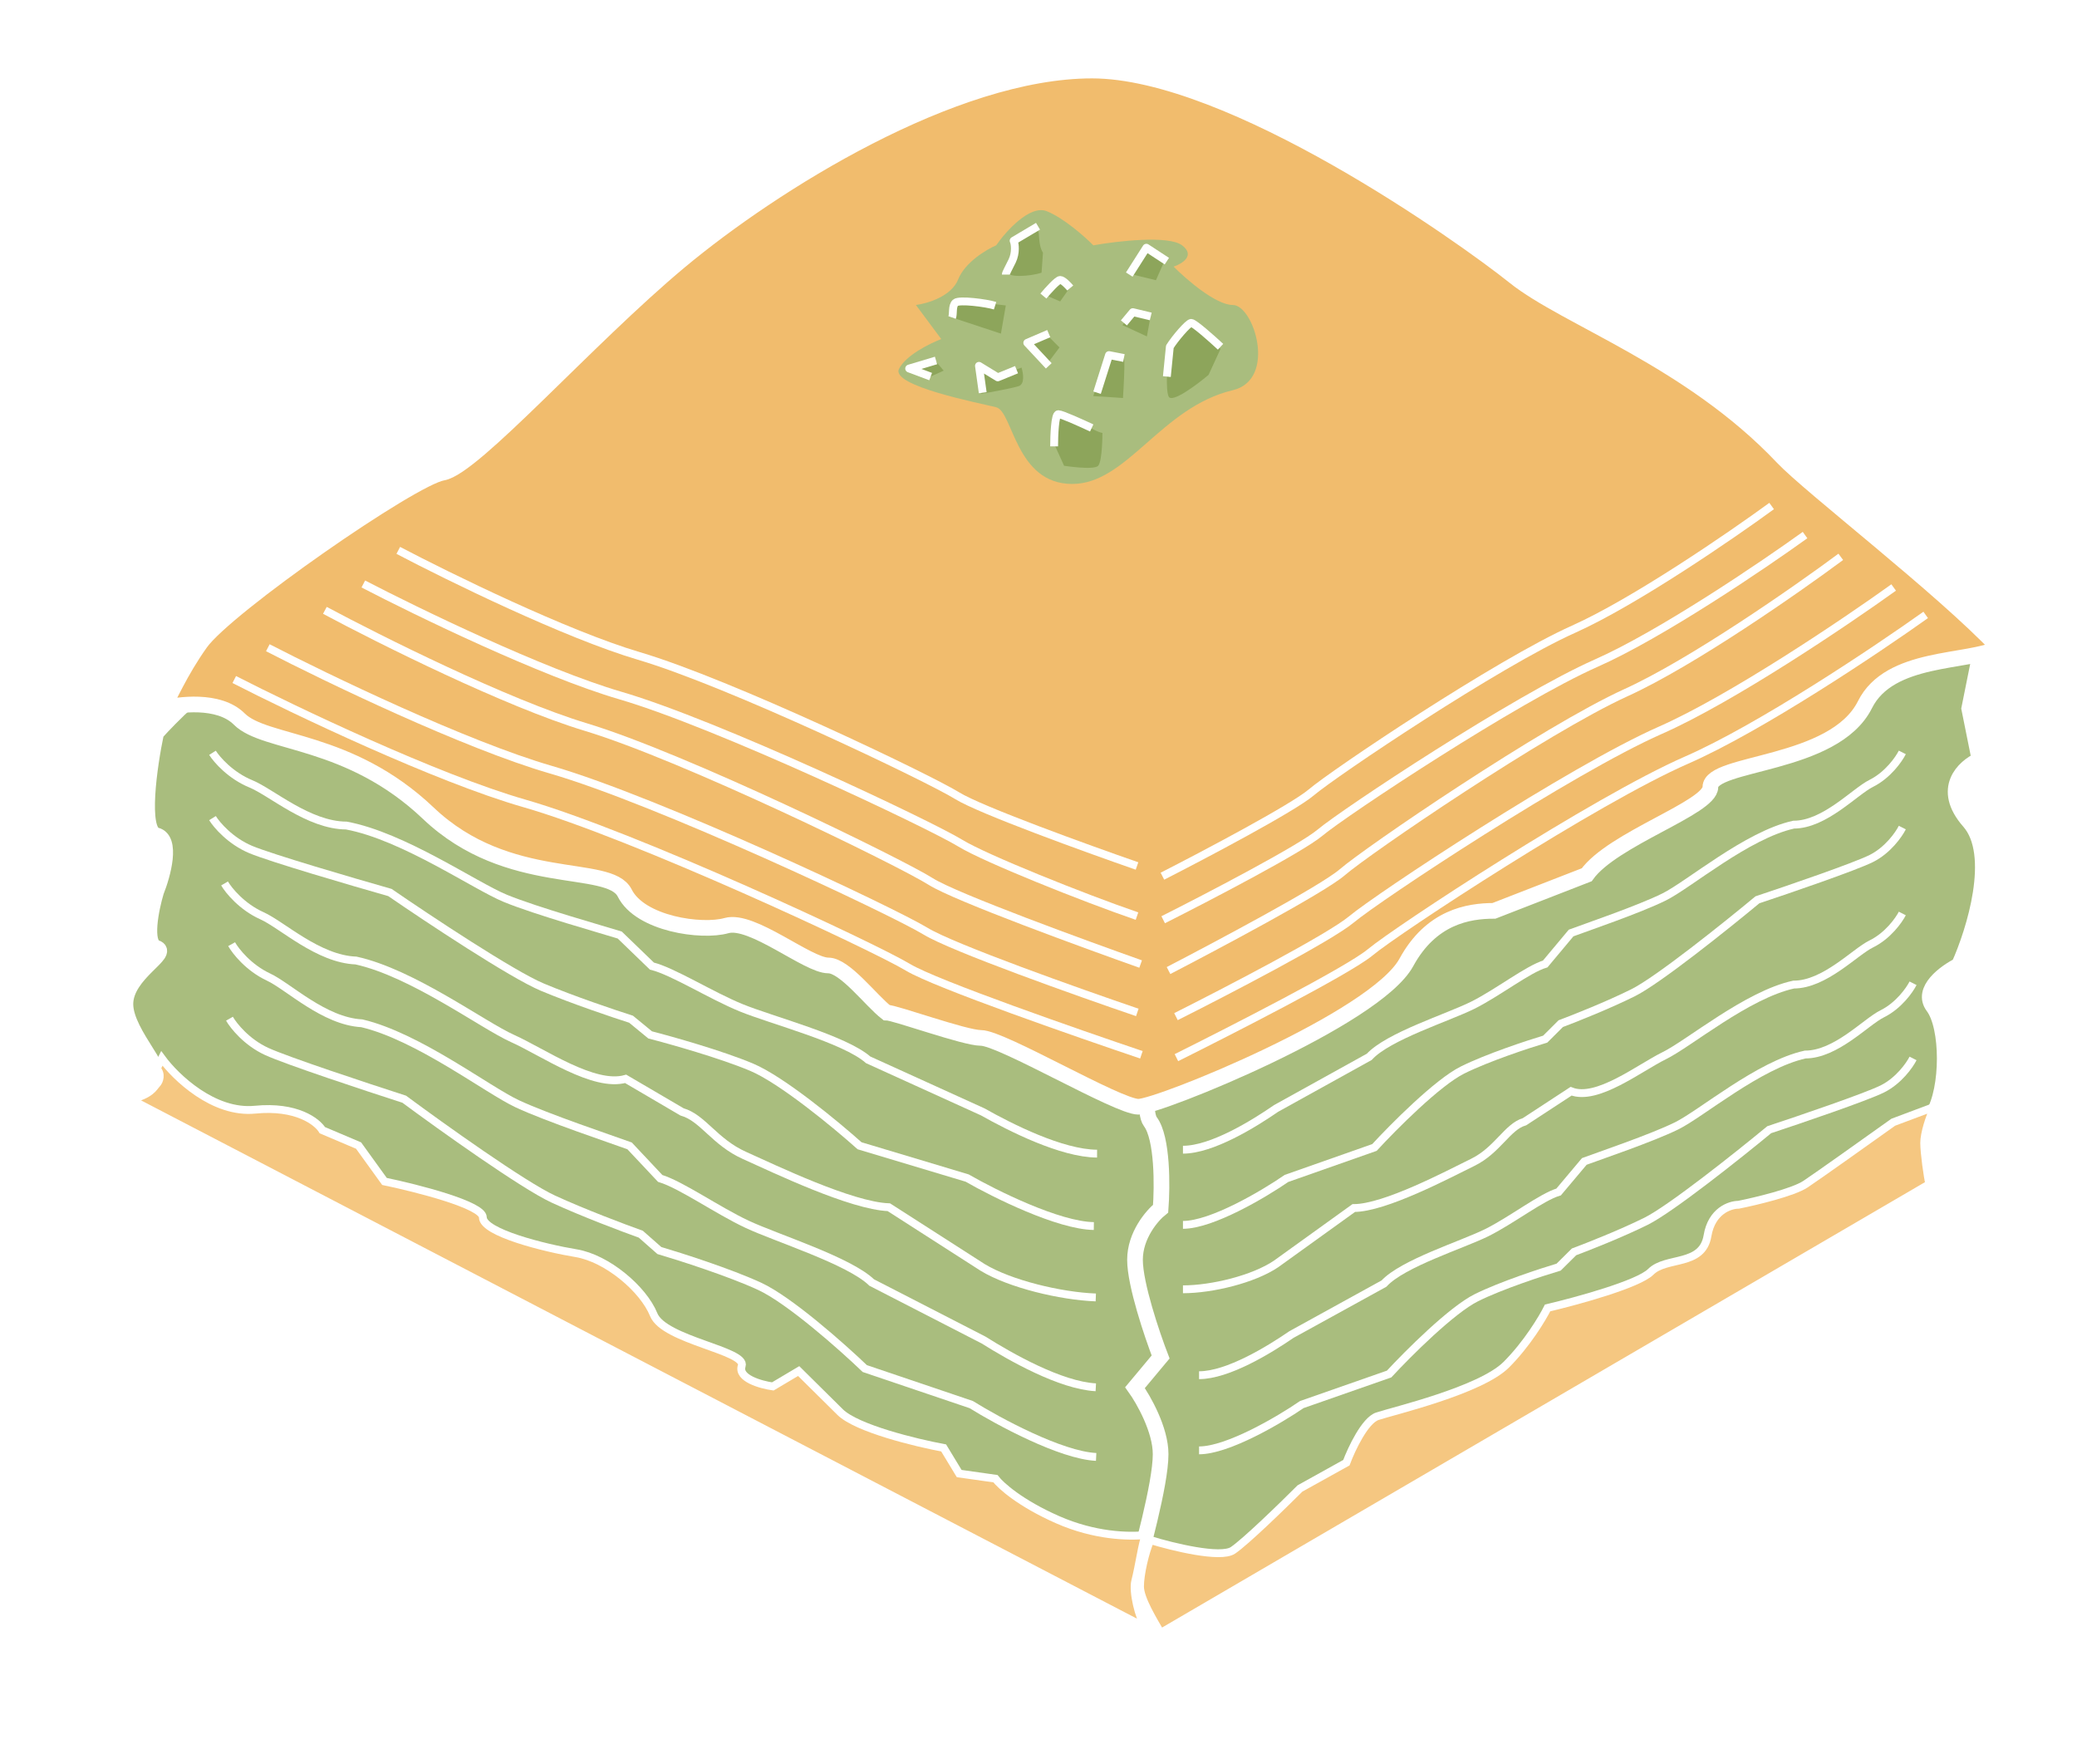<svg width="265" height="225" viewBox="0 0 265 225" fill="none" xmlns="http://www.w3.org/2000/svg">
<g filter="url(#filter0_d_39_234)">
<path d="M140.55 214.026V126.704L248.95 69.531L260.318 81.2L258.893 88.31L259.688 92.276C260.056 94.113 258.933 95.873 257.834 97.391C256.735 98.911 256.428 101.142 258.893 103.952C262.712 108.305 259.876 118.21 257.751 123.21C257.571 123.634 257.239 123.966 256.841 124.198C254.926 125.312 252.367 127.506 253.902 129.548C256.041 132.392 256.041 140.924 253.902 144.479C252.573 146.688 252.879 149.9 253.416 152.112C253.646 153.057 253.29 154.081 252.451 154.574L149.12 215.315C147.337 216.363 145.139 216.419 143.305 215.462L140.55 214.026Z" fill="white"/>
<path d="M8.251 91.693C10.14 89.569 14.91 84.755 18.878 82.49L145.692 121.427C147.109 128.506 143.992 143.232 145.692 145.497C147.393 147.763 147.346 154.465 147.109 157.532C145.929 158.476 143.567 161.214 143.567 164.612C143.567 168.01 145.929 174.995 147.109 178.063L143.567 182.311C144.748 183.962 147.109 188.116 147.109 191.514C147.109 195.762 144.276 205.673 143.567 208.505C143.278 209.659 143.548 211.32 144.069 212.921C144.399 213.934 143.03 215.322 142.086 214.828L8.174 144.847C6.61 144.03 6.735 141.544 8.207 140.571C8.221 140.561 8.236 140.551 8.251 140.542C10.376 139.126 4 133.462 4 129.214C4 124.967 10.376 122.135 8.251 121.427C6.55 120.861 7.542 115.999 8.251 113.639C9.195 111.28 10.518 106.418 8.251 105.852C5.984 105.286 7.306 96.177 8.251 91.693Z" fill="white"/>
<path d="M80.639 26.402C93.462 15.699 118.394 3.66895e-05 137.627 0C156.86 -3.66893e-05 188.916 22.834 196.039 28.543C203.163 34.252 220.259 39.96 233.081 53.518C236.942 57.599 252.483 72.875 260.318 81.2C256.044 83.341 247.898 80.919 244.479 87.769C240.205 96.332 223.109 95.619 223.109 99.187C223.109 102.041 209.574 106.322 206.012 111.317L193.19 116.312C189.628 116.312 184.499 117.169 181.08 123.448C176.806 131.297 146.887 143.428 144.038 143.428C141.189 143.428 125.126 133.9 122.276 133.9C119.997 133.9 110.396 130.389 109.209 130.389C107.072 128.724 103.447 123.87 101.168 123.87C98.318 123.87 90.614 117.35 87.095 118.353C83.671 119.33 75.16 118.121 73.023 113.84C70.886 109.558 56.94 113.338 45.883 102.807C34.904 92.349 23.311 93.336 19.749 89.768C16.9 86.914 10.261 91.192 8.251 91.693C8.963 90.504 11.542 83.203 14.391 79.207C17.953 74.212 43.597 56.372 47.871 55.659C52.145 54.945 67.817 37.106 80.639 26.402Z" fill="white"/>
<path d="M157.098 204.833C155.387 205.975 148.778 204.357 145.687 203.405C144.974 205.071 144.261 208.117 144.261 209.831C144.261 211.544 146.049 214.334 147 216L253.179 153.721C252.942 152.769 252.668 149.854 252.668 148.426C252.668 147.149 253.381 144.856 254.095 143.428L248.389 145.57C245.061 147.95 237.976 152.996 236.264 154.138C234.553 155.281 229.37 156.518 226.993 156.994C225.804 156.994 223.284 157.851 222.713 161.278C222 165.562 217.008 164.134 214.868 166.276C213.156 167.99 204.646 170.322 200.604 171.274C199.891 172.702 197.751 176.272 194.898 179.128C191.332 182.698 179.208 185.554 177.068 186.268C175.357 186.84 173.502 190.791 172.789 192.695L166.37 196.265C163.993 198.645 158.81 203.69 157.098 204.833Z" fill="white"/>
<path d="M143.598 209.096C143.24 210.514 144.075 214.095 145.029 215.514L7.5 143C10.363 142.291 7.916 140.688 8.321 140.287C8.726 139.885 9.037 138.868 8.321 138.158L9.037 136.74C10.945 139.341 16.194 144.401 21.92 143.833C27.646 143.266 30.509 145.489 31.225 146.671L36.235 148.799L39.814 153.765C44.347 154.71 53.413 157.028 53.413 158.73C53.413 160.858 62.002 162.986 66.297 163.696C70.591 164.405 75.601 168.661 77.033 172.208C78.464 175.755 89.916 177.174 89.201 179.302C88.628 181.004 91.825 181.903 93.495 182.139L97.074 180.011L102.8 185.686C105.09 187.956 113.298 189.943 117.115 190.652L119.262 194.199L124.272 194.908C124.988 195.854 127.708 198.313 132.861 200.583C138.015 202.853 142.643 202.948 145.029 202.711C144.552 203.893 144.17 206.826 143.598 209.096Z" fill="white"/>
<path d="M131.386 19.473C129.049 18.53 125.74 22.226 124.377 24.192C123.014 24.782 120.055 26.551 119.12 28.911C118.186 31.27 114.837 32.253 113.28 32.45L116.784 37.168C115.227 37.758 111.878 39.41 110.944 41.297C109.775 43.657 122.041 46.016 124.377 46.606C126.713 47.195 127.032 57.223 134.89 57.223C142.483 57.223 147.155 46.606 157.084 44.246C163.234 42.785 160.005 32.45 157.084 32.45C154.748 32.45 150.66 28.911 148.908 27.141C150.076 26.748 151.945 25.608 150.076 24.192C148.207 22.776 141.12 23.602 137.81 24.192C136.642 23.012 133.722 20.417 131.386 19.473Z" fill="white"/>
<path d="M119.636 31.956C118.556 31.956 118.287 33.442 118.287 34.185L125.033 36.414L125.708 32.513C124.134 32.327 120.715 31.956 119.636 31.956Z" fill="white"/>
<path d="M142.083 40.055C142.011 39.127 140.448 39.014 139.675 39.073L137.803 45.057L141.905 45.325C141.994 43.955 142.154 40.984 142.083 40.055Z" fill="white"/>
<path d="M127.485 43.685C128.37 43.398 128.115 41.849 127.877 41.111L124.565 42.388L121.629 40.684L122.327 44.741C123.678 44.508 126.6 43.971 127.485 43.685Z" fill="white"/>
<path d="M133.763 47.562C132.82 47.562 131.996 50.808 132.585 52.107L133.763 54.705C133.763 54.705 137.887 55.354 138.477 54.705C139.066 54.055 139.066 50.159 139.066 50.159C137.691 49.943 134.706 47.562 133.763 47.562Z" fill="white"/>
<path d="M150.976 34.928C150.534 34.928 148.951 37.327 148.215 38.526C148.031 40.325 147.774 44.163 148.215 45.122C148.657 46.081 152.08 43.523 153.736 42.124L155.393 38.526C154.104 37.327 151.417 34.928 150.976 34.928Z" fill="white"/>
<path d="M130.103 22.15C129.749 22.034 127.927 23.322 127.06 23.98C126.917 26.757 126.475 26.613 126.06 27.889C125.812 28.65 129 28.536 130.65 27.977L130.844 25.216C130.09 24.028 130.456 22.265 130.103 22.15Z" fill="white"/>
<path d="M134.613 29.974C134.459 29.643 133.964 28.983 133.222 28.983L130.903 30.965L133.222 31.955L134.613 29.974Z" fill="white"/>
<path d="M131.221 36.414L128.676 37.688L131.221 40.873L133.129 38.325L131.221 36.414Z" fill="white"/>
<path d="M143.391 33.157L141.832 35.241L145.213 36.802L145.732 33.937L143.391 33.157Z" fill="white"/>
<path d="M147.661 26.304L145.304 24.295L143.045 28.19L146.461 29.023L147.661 26.304Z" fill="white"/>
<path d="M117.123 41.537L116.013 40.23L112.99 41.297L115.298 42.362L117.123 41.537Z" fill="white"/>
</g>
<path d="M142.027 206.379V125.778L242.697 72.699L252.566 83.839L251.25 90.392L252.566 96.945C250.592 97.818 247.566 100.614 251.25 104.808C254.935 109.002 251.908 118.788 249.934 123.156C248.18 124.03 245.065 126.302 246.644 128.399C248.618 131.02 248.618 138.883 246.644 142.16C245.065 144.781 245.986 148.931 246.644 150.679L147.291 209L142.027 206.379Z" fill="#A9BD7E" stroke="white" stroke-width="2"/>
<path d="M19.923 93.51C21.667 91.552 26.07 87.115 29.731 85.027L146.773 120.914C148.081 127.439 145.204 141.011 146.773 143.099C148.343 145.187 148.299 151.364 148.081 154.191C146.991 155.061 144.812 157.584 144.812 160.716C144.812 163.848 146.991 170.286 148.081 173.113L144.812 177.028C145.902 178.551 148.081 182.379 148.081 185.51C148.081 189.425 145.466 198.56 144.812 201.17C144.289 203.258 146.773 207.26 148.081 209L16 140.489C16.654 140.271 18.354 139.575 19.923 138.531C21.885 137.226 16 132.006 16 128.092C16 124.177 21.885 121.567 19.923 120.914C18.354 120.392 19.269 115.912 19.923 113.737C20.795 111.562 22.016 107.081 19.923 106.559C17.831 106.037 19.051 97.642 19.923 93.51Z" fill="#A9BD7E" stroke="white" stroke-width="2"/>
<path d="M86.733 33.334C98.567 23.469 121.578 9 139.33 9C157.081 9 186.666 30.045 193.241 35.307C199.815 40.568 215.594 45.83 227.428 58.325C230.991 62.087 247.809 74.986 255.041 82.659C251.096 84.632 241.103 83.58 237.947 89.894C234.003 97.785 218.224 97.128 218.224 100.416C218.224 103.047 205.732 106.993 202.445 111.597L190.611 116.2C187.324 116.2 182.59 116.989 179.434 122.777C175.489 130.011 147.876 141.192 145.247 141.192C142.617 141.192 127.792 132.41 125.162 132.41C123.058 132.41 114.197 129.174 113.102 129.174C111.129 127.64 107.784 123.166 105.68 123.166C103.05 123.166 95.939 117.157 92.692 118.081C89.531 118.981 81.676 117.867 79.704 113.921C77.732 109.975 64.861 113.459 54.656 103.753C44.523 94.115 33.823 95.024 30.535 91.735C27.906 89.105 22.65 89.887 20.794 90.349C21.452 89.253 22.96 85.684 25.59 82.001C28.878 77.398 52.546 60.956 56.49 60.298C60.435 59.641 74.899 43.199 86.733 33.334Z" fill="#F1BC6D" stroke="white" stroke-width="2"/>
<path d="M157.3 197.786C155.721 198.839 149.621 197.347 146.769 196.47C146.11 198.005 145.452 200.813 145.452 202.392C145.452 203.972 147.207 206.78 148.085 208.315L246.164 151.063C245.944 150.185 245.505 147.114 245.505 145.798C245.505 144.621 246.164 142.508 246.822 141.192L241.556 143.166C238.484 145.36 231.946 150.01 230.366 151.063C228.786 152.116 224.003 153.256 221.809 153.695C220.711 153.695 218.386 154.485 217.859 157.644C217.201 161.592 212.593 160.276 210.618 162.25C209.039 163.829 201.184 165.979 197.453 166.857C196.795 168.173 194.82 171.463 192.187 174.095C188.896 177.386 177.706 180.018 175.731 180.676C174.152 181.203 172.44 184.844 171.782 186.599L165.858 189.889C163.663 192.083 158.88 196.733 157.3 197.786Z" fill="#F5C781" stroke="white"/>
<path d="M144.84 201.715C144.51 203.022 145.281 206.323 146.161 207.63L16.685 140.258C19.327 139.604 19.614 138.666 19.988 138.296C20.362 137.927 20.648 136.989 19.988 136.335L20.648 135.027C22.41 137.425 27.254 142.088 32.539 141.565C37.824 141.042 40.466 143.091 41.127 144.181L45.751 146.142L49.054 150.719C53.238 151.59 61.605 153.726 61.605 155.295C61.605 157.257 69.532 159.218 73.496 159.872C77.46 160.526 82.084 164.448 83.405 167.717C84.726 170.986 95.296 172.294 94.635 174.255C94.106 175.824 97.057 176.653 98.599 176.87L101.901 174.909L107.186 180.139C109.3 182.232 116.875 184.062 120.398 184.716L122.38 187.985L127.004 188.639C127.665 189.511 130.175 191.777 134.931 193.869C139.687 195.961 143.959 196.049 146.161 195.831C145.721 196.92 145.369 199.623 144.84 201.715Z" fill="#F5C781" stroke="white"/>
<path d="M152.986 185.027C156.656 185.027 163.254 181.131 166.094 179.183L177.235 175.287C179.638 172.69 185.23 167.105 188.376 165.547C191.522 163.988 196.677 162.3 198.862 161.651L200.828 159.703C202.576 159.053 206.857 157.365 210.003 155.807C213.149 154.248 221.8 147.365 225.732 144.118C229.664 142.82 238.053 139.962 240.15 138.924C242.247 137.885 243.645 135.893 244.082 135.027" stroke="white"/>
<path d="M150.932 156.26C154.629 156.26 161.276 152.311 164.137 150.336L175.362 146.387C177.783 143.754 183.418 138.093 186.587 136.513C189.757 134.933 194.951 133.222 197.152 132.563L199.133 130.589C200.894 129.93 205.208 128.219 208.377 126.639C211.546 125.059 220.262 118.082 224.224 114.791C228.186 113.474 236.638 110.578 238.751 109.525C240.864 108.472 242.272 106.453 242.712 105.575" stroke="white"/>
<path d="M152.986 175.438C156.656 175.438 161.943 172.192 164.783 170.244L176.579 163.75C178.982 161.153 186.541 158.815 189.687 157.257C192.833 155.698 196.677 152.711 198.862 152.062L202.139 148.166C203.886 147.516 210.79 145.179 213.935 143.62C217.081 142.062 224.421 135.828 230.319 134.529C234.252 134.529 238.053 130.373 240.15 129.334C242.247 128.295 243.645 126.304 244.082 125.438" stroke="white"/>
<path d="M150.932 146.671C154.629 146.671 159.956 143.38 162.817 141.405L174.702 134.823C177.123 132.19 184.739 129.82 187.908 128.24C191.077 126.661 194.951 123.633 197.152 122.974L200.454 119.025C202.214 118.367 209.169 115.997 212.339 114.417C215.508 112.837 222.904 106.518 228.846 105.202C232.808 105.202 236.638 100.989 238.751 99.936C240.864 98.883 242.272 96.864 242.712 95.986" stroke="white"/>
<path d="M150.932 164.479C154.629 164.479 159.956 163.184 162.817 161.24L172.721 154.113C176.683 154.113 184.739 149.837 187.908 148.282C191.077 146.727 192.31 143.746 194.511 143.098L200.454 139.211C203.755 140.507 209.169 136.231 212.339 134.676C215.508 133.121 222.904 126.901 228.846 125.605C232.808 125.605 236.638 121.458 238.751 120.422C240.864 119.385 242.272 117.398 242.712 116.534" stroke="white"/>
<path d="M139.855 185.863C135.353 185.649 127.352 181.322 123.913 179.185L110.338 174.592C107.451 171.825 100.72 165.849 96.898 164.089C93.075 162.328 86.791 160.319 84.127 159.534L81.76 157.449C79.631 156.69 74.419 154.731 70.596 152.971C66.774 151.21 56.322 143.742 51.574 140.228C46.781 138.685 36.558 135.304 34.01 134.13C31.462 132.956 29.793 130.86 29.277 129.959" stroke="white"/>
<path d="M139.56 156.409C135.054 156.35 126.907 152.303 123.397 150.287L109.671 146.167C106.689 143.501 99.755 137.763 95.874 136.136C91.993 134.509 85.643 132.718 82.953 132.026L80.516 130.024C78.362 129.339 73.085 127.563 69.204 125.936C65.322 124.309 54.618 117.208 49.751 113.86C44.907 112.484 34.574 109.459 31.986 108.375C29.399 107.29 27.658 105.253 27.111 104.37" stroke="white"/>
<path d="M139.811 176.98C135.311 176.74 128.922 173.11 125.496 170.954L111.218 163.615C108.346 160.831 99.146 157.972 95.334 156.19C91.521 154.407 86.893 151.135 84.233 150.335L80.327 146.181C78.203 145.409 69.806 142.593 65.993 140.811C62.181 139.029 53.36 132.244 46.166 130.544C41.344 130.287 36.803 125.835 34.261 124.647C31.72 123.459 30.063 121.354 29.552 120.45" stroke="white"/>
<path d="M139.973 147.173C135.467 147.15 128.91 143.833 125.384 141.845L110.768 135.205C107.765 132.563 98.437 130.151 94.543 128.556C90.649 126.96 85.868 123.915 83.173 123.245L79.07 119.284C76.912 118.616 68.388 116.209 64.494 114.613C60.6 113.018 51.462 106.667 44.193 105.317C39.365 105.293 34.614 101.066 32.018 100.002C29.422 98.938 27.665 96.915 27.111 96.037" stroke="white"/>
<path d="M139.81 165.518C135.307 165.348 128.837 163.791 125.377 161.689L113.406 154.009C108.582 153.828 98.826 149.123 94.986 147.402C91.146 145.68 89.683 142.602 87.011 141.844L79.823 137.631C75.786 138.793 69.247 134.21 65.407 132.488C61.567 130.766 52.64 124.121 45.419 122.535C40.595 122.354 35.984 117.974 33.424 116.827C30.864 115.679 29.174 113.6 28.649 112.704" stroke="white"/>
<path d="M150.097 134.926C156.551 131.71 171.953 123.867 174.804 121.504C178.367 118.55 203.453 102.104 215.185 96.971C224.57 92.864 239.435 82.909 245.695 78.445" stroke="white"/>
<path d="M150.039 129.695C156.339 126.532 169.634 119.625 172.416 117.3C175.894 114.395 200.378 98.217 211.829 93.169C220.99 89.13 235.499 79.337 241.608 74.946" stroke="white"/>
<path d="M149.09 123.815C154.882 120.811 168.702 113.485 171.259 111.276C174.455 108.514 196.96 93.142 207.488 88.349C215.91 84.515 229.245 75.21 234.861 71.037" stroke="white"/>
<path d="M148.407 117.333C154.042 114.498 165.933 108.307 168.421 106.223C171.531 103.619 193.429 89.118 203.67 84.593C211.863 80.973 224.839 72.195 230.303 68.259" stroke="white"/>
<path d="M148.31 111.778C153.658 109.05 164.944 103.093 167.305 101.088C170.257 98.581 191.04 84.626 200.761 80.273C208.538 76.79 220.853 68.344 226.039 64.555" stroke="white"/>
<path d="M145.63 134.562C137.883 131.947 119.377 125.531 115.849 123.403C111.439 120.743 80.885 106.504 66.884 102.484C55.683 99.268 37.553 90.614 29.889 86.689" stroke="white"/>
<path d="M145.107 129.157C137.543 126.58 121.553 120.9 118.108 118.804C113.802 116.184 83.966 102.157 70.296 98.195C59.359 95.025 41.656 86.499 34.172 82.633" stroke="white"/>
<path d="M145.531 122.985C138.566 120.516 121.928 114.462 118.754 112.46C114.787 109.958 87.306 96.546 74.721 92.747C64.653 89.708 48.346 81.558 41.452 77.863" stroke="white"/>
<path d="M145.066 116.87C138.2 114.512 125.674 109.494 122.546 107.577C118.637 105.182 91.554 92.356 79.145 88.73C69.219 85.829 53.149 78.034 46.354 74.499" stroke="white"/>
<path d="M145.069 110.476C138.643 108.244 125.059 103.327 122.131 101.514C118.472 99.249 93.121 87.112 81.509 83.679C72.218 80.932 57.176 73.556 50.816 70.212" stroke="white"/>
<path d="M133.569 26.948C131.413 26.078 128.358 29.485 127.101 31.297C125.843 31.84 123.112 33.471 122.249 35.646C121.387 37.82 118.296 38.726 116.859 38.908L120.093 43.257C118.655 43.8 115.565 45.322 114.702 47.062C113.624 49.236 124.944 51.411 127.101 51.955C129.257 52.498 129.551 61.74 136.804 61.74C143.811 61.74 148.124 51.955 157.287 49.78C162.963 48.433 159.983 38.908 157.287 38.908C155.131 38.908 151.358 35.646 149.741 34.015C150.819 33.653 152.544 32.602 150.819 31.297C149.094 29.992 142.553 30.753 139.499 31.297C138.421 30.21 135.725 27.818 133.569 26.948Z" fill="#A9BD7E"/>
<path d="M122.725 38.452C121.729 38.452 121.479 39.822 121.479 40.507L127.706 42.562L128.329 38.966C126.876 38.794 123.721 38.452 122.725 38.452Z" fill="#8DA55B"/>
<path d="M143.442 45.917C143.376 45.061 141.933 44.957 141.219 45.012L139.492 50.528L143.278 50.774C143.36 49.512 143.508 46.773 143.442 45.917Z" fill="#8DA55B"/>
<path d="M129.969 49.262C130.786 48.998 130.551 47.571 130.331 46.89L127.274 48.067L124.565 46.497L125.209 50.236C126.455 50.022 129.152 49.526 129.969 49.262Z" fill="#8DA55B"/>
<path d="M135.763 52.836C134.893 52.836 134.132 55.828 134.676 57.025L135.763 59.419C135.763 59.419 139.57 60.017 140.114 59.419C140.658 58.821 140.658 55.23 140.658 55.23C139.389 55.03 136.633 52.836 135.763 52.836Z" fill="#8DA55B"/>
<path d="M151.65 41.192C151.242 41.192 149.781 43.403 149.102 44.508C148.932 46.166 148.694 49.703 149.102 50.587C149.509 51.471 152.669 49.113 154.197 47.824L155.726 44.508C154.537 43.403 152.057 41.192 151.65 41.192Z" fill="#8DA55B"/>
<path d="M132.385 29.415C132.058 29.308 130.377 30.495 129.577 31.101C129.445 33.661 129.037 33.528 128.653 34.704C128.425 35.405 131.368 35.3 132.891 34.785L133.07 32.241C132.373 31.146 132.711 29.521 132.385 29.415Z" fill="#8DA55B"/>
<path d="M136.548 36.626C136.405 36.321 135.949 35.712 135.264 35.712L133.123 37.539L135.264 38.452L136.548 36.626Z" fill="#8DA55B"/>
<path d="M133.417 42.562L131.068 43.736L133.417 46.671L135.178 44.323L133.417 42.562Z" fill="#8DA55B"/>
<path d="M144.649 39.56L143.211 41.48L146.331 42.919L146.81 40.279L144.649 39.56Z" fill="#8DA55B"/>
<path d="M148.59 33.243L146.415 31.392L144.33 34.982L147.483 35.749L148.59 33.243Z" fill="#8DA55B"/>
<path d="M120.405 47.283L119.382 46.078L116.591 47.062L118.721 48.044L120.405 47.283Z" fill="#8DA55B"/>
<path d="M134.493 56.945C134.493 55.575 134.6 52.836 135.026 52.836C135.452 52.836 138.045 54.01 139.288 54.597" stroke="white" stroke-linejoin="round"/>
<path d="M129.699 47.16L127.301 48.139L124.904 46.671L125.384 50.096" stroke="white" stroke-linejoin="round"/>
<path d="M119.425 45.986L116 47.014L118.74 48.041" stroke="white" stroke-linejoin="round"/>
<path d="M126.959 39.001C125.835 38.648 122.351 38.201 121.901 38.624C121.451 39.047 121.667 39.978 121.479 40.507" stroke="white" stroke-linejoin="round"/>
<path d="M136.548 36.74C136.263 36.397 135.606 35.712 135.264 35.712C134.921 35.712 133.694 37.082 133.123 37.767" stroke="white" stroke-linejoin="round"/>
<path d="M132.438 28.863L129.327 30.712C129.522 31.123 129.62 32.28 129.151 33.266C128.681 34.252 128.329 34.822 128.329 35.027" stroke="white" stroke-linejoin="round"/>
<path d="M133.808 42.562L131.068 43.736L133.808 46.671" stroke="white" stroke-linejoin="round"/>
<path d="M143.397 45.67L141.495 45.301L139.973 50.096" stroke="white" stroke-linejoin="round"/>
<path d="M146.822 40.37L144.539 39.822L143.397 41.192" stroke="white" stroke-linejoin="round"/>
<path d="M148.877 33.315L146.262 31.603L144.082 35.027" stroke="white" stroke-linejoin="round"/>
<path d="M155.726 44.236C154.633 43.221 152.354 41.192 151.979 41.192C151.605 41.192 149.882 43.221 149.257 44.236L148.877 48.041" stroke="white" stroke-linejoin="round"/>
<defs>
<filter id="filter0_d_39_234" x="0" y="0" width="264.774" height="224.142" filterUnits="userSpaceOnUse" color-interpolation-filters="sRGB">
<feFlood flood-opacity="0" result="BackgroundImageFix"/>
<feColorMatrix in="SourceAlpha" type="matrix" values="0 0 0 0 0 0 0 0 0 0 0 0 0 0 0 0 0 0 127 0" result="hardAlpha"/>
<feOffset dy="4"/>
<feGaussianBlur stdDeviation="2"/>
<feComposite in2="hardAlpha" operator="out"/>
<feColorMatrix type="matrix" values="0 0 0 0 0 0 0 0 0 0 0 0 0 0 0 0 0 0 0.25 0"/>
<feBlend mode="normal" in2="BackgroundImageFix" result="effect1_dropShadow_39_234"/>
<feBlend mode="normal" in="SourceGraphic" in2="effect1_dropShadow_39_234" result="shape"/>
</filter>
</defs>
</svg>
